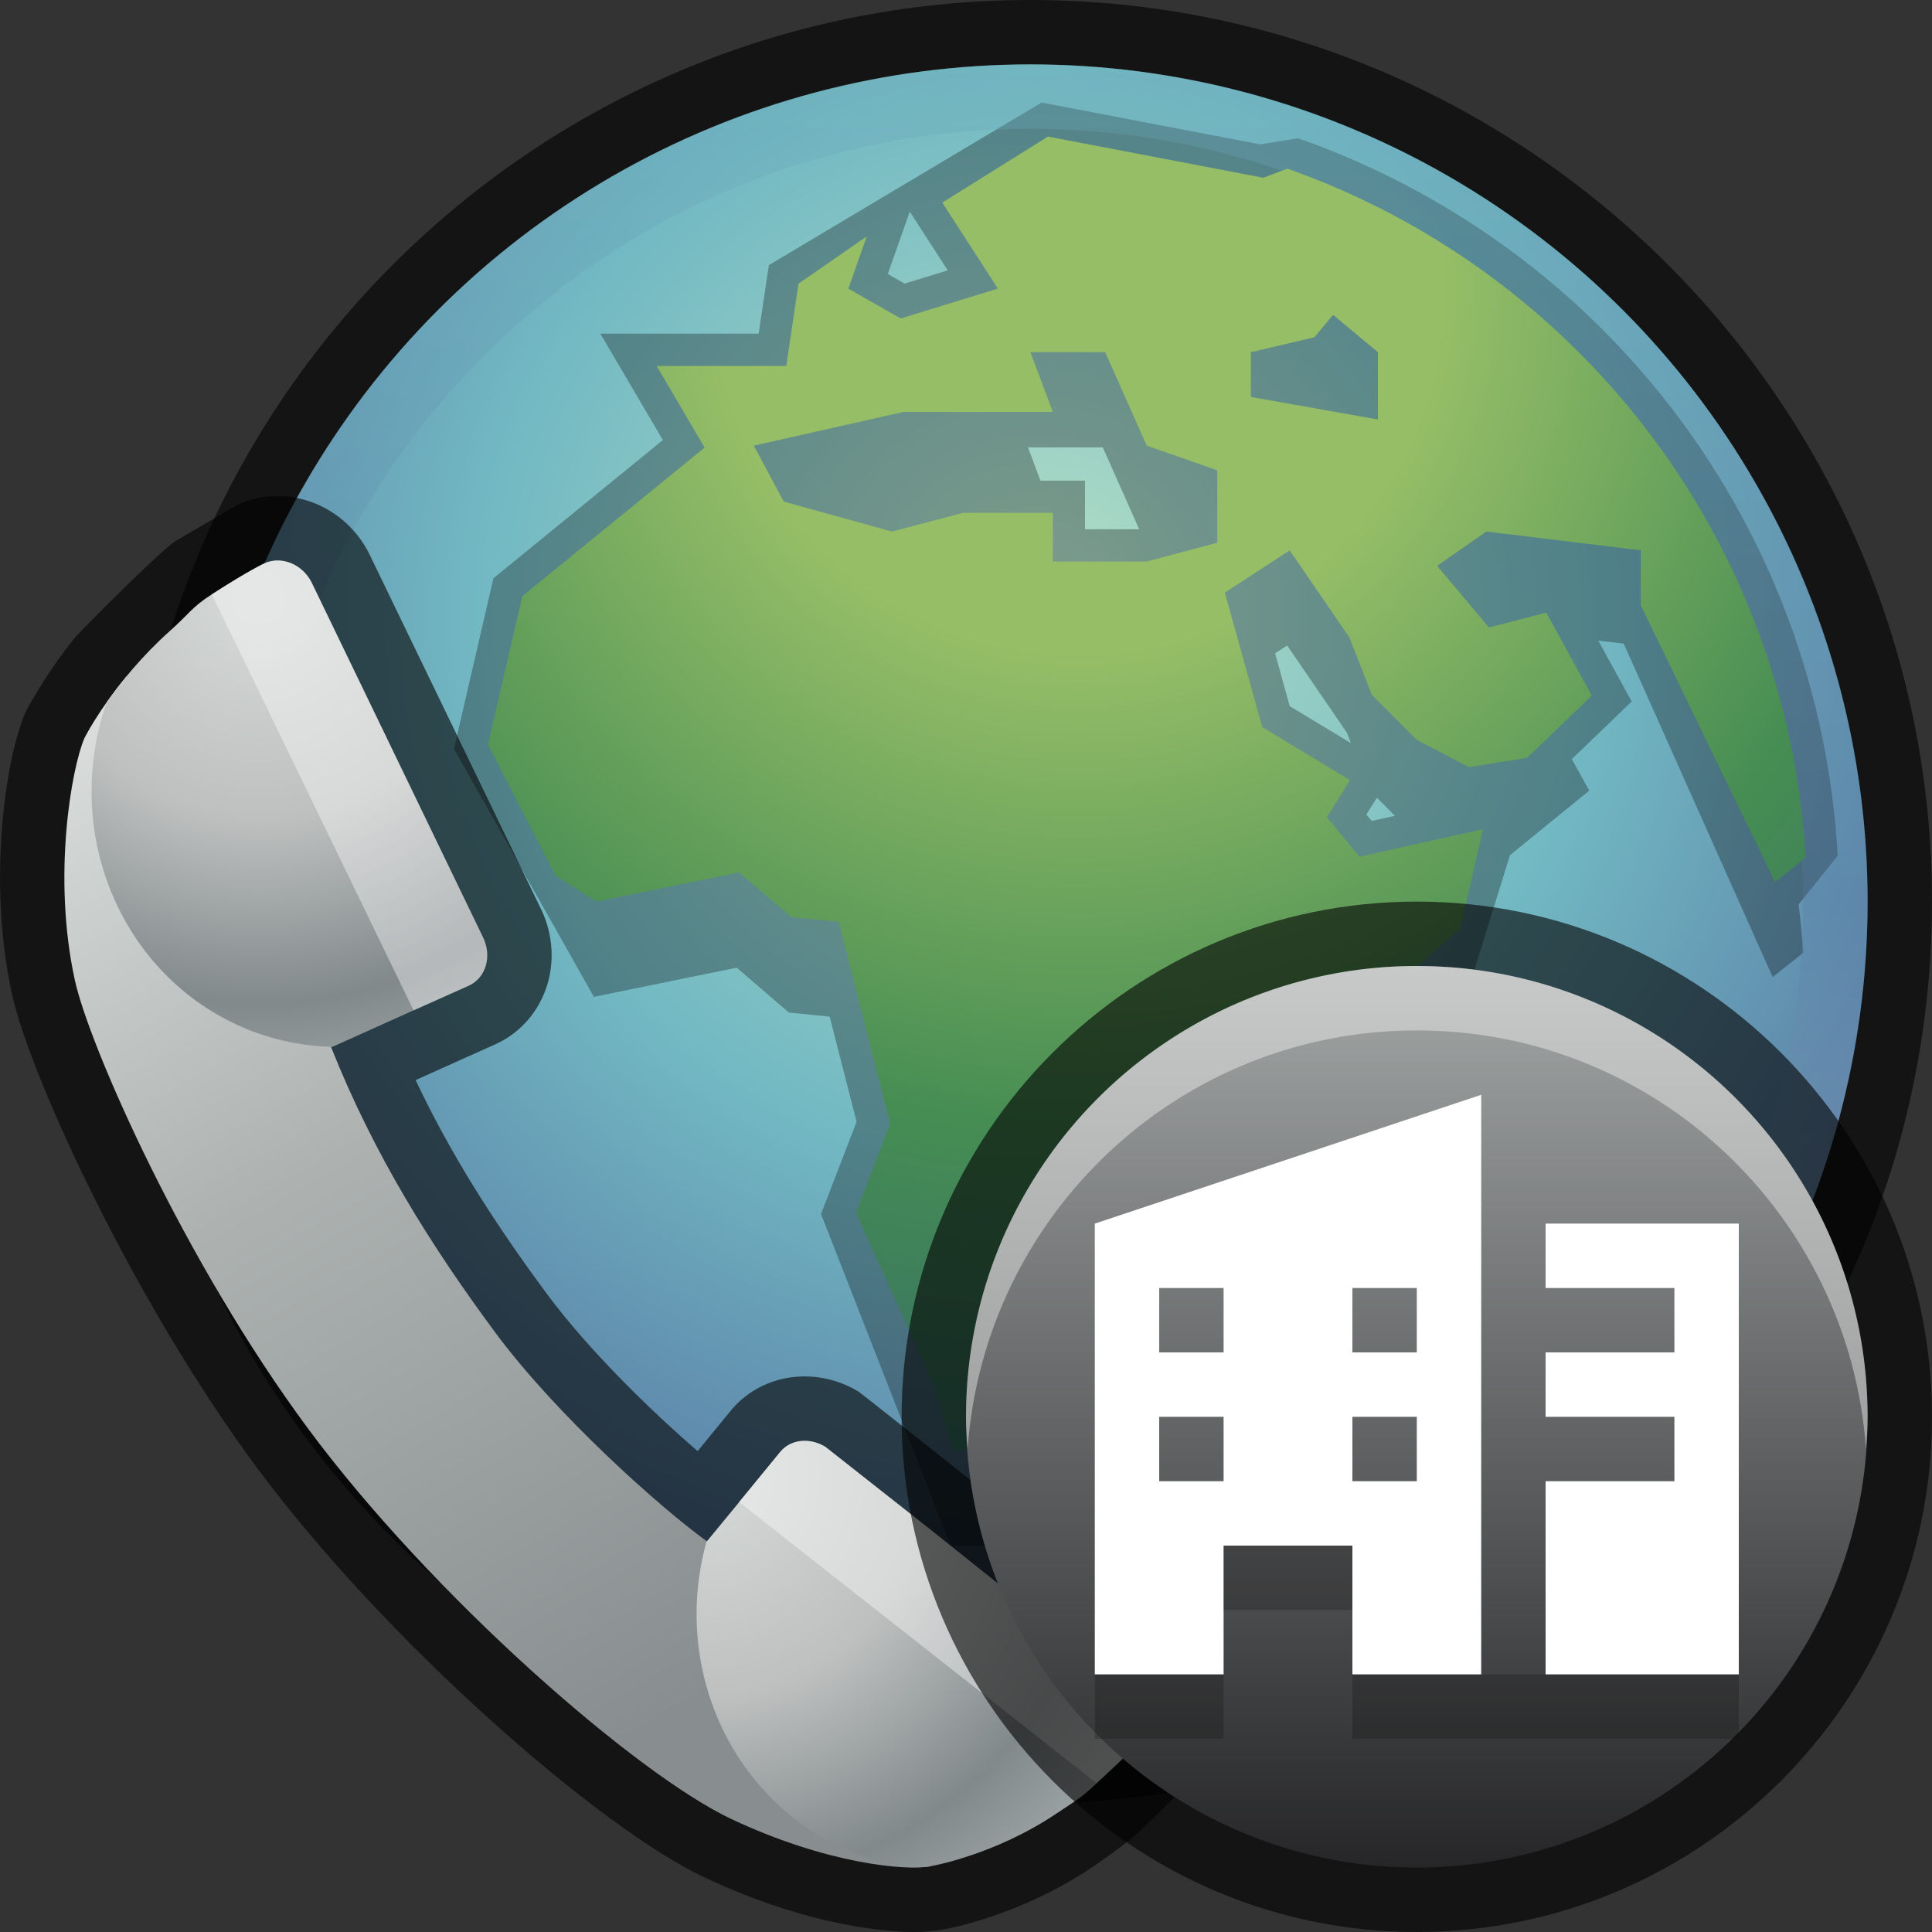 <?xml version="1.0" encoding="UTF-8"?>
<!DOCTYPE svg PUBLIC "-//W3C//DTD SVG 1.1 Tiny//EN" "http://www.w3.org/Graphics/SVG/1.1/DTD/svg11-tiny.dtd">
<svg baseProfile="tiny" height="30" viewBox="0 0 30 30" width="30" xmlns="http://www.w3.org/2000/svg" xmlns:xlink="http://www.w3.org/1999/xlink">
<rect x="0" y="0" width="30" height="30" fill="#333333" stroke="none"/>
<g>
<rect fill="none" height="30" width="30"/>
<path d="M16,0C8.28,0,2,6.279,2,14c0,7.719,6.28,14,14,14s14-6.281,14-14C30,6.279,23.72,0,16,0z" fill-opacity="0.6" stroke-opacity="0.6"/>
<radialGradient cx="-451.026" cy="-302.175" gradientTransform="matrix(0.35 0 0 0.35 173.95 115.321)" gradientUnits="userSpaceOnUse" id="SVGID_1_" r="48.906">
<stop offset="0" style="stop-color:#B4DFC6"/>
<stop offset="0.5" style="stop-color:#72B9C3"/>
<stop offset="1" style="stop-color:#546F9F"/>
</radialGradient>
<circle cx="16" cy="14" fill="url(#SVGID_1_)" r="13"/>
<path d="M28.536,13.287c-0.288-5.078-3.577-9.449-8.38-11.141l-0.585,0.096l-3.397-0.65l-4.235,2.525l-0.159,1.064  H9.322l0.971,1.652L7.662,8.979l-0.613,2.65l2.173,3.85l2.218-0.453l0.81,0.697l0.633,0.063l0.418,1.633l-0.552,1.432L14.763,24  h2.053l2.035-1.645v-0.67l0.537-0.834l0.444-0.227c-0.113,0.172-0.29,0.566-0.29,0.566c-0.019,0.135,0.289,2.756,1.192,2.551  c0.686-0.156,3.135-4.705,3.182-5.139c0.093-0.855-0.373-1.209-0.659-1.342l-0.318-0.15l-1.462,1.465  c-0.157,0.012-0.298,0.039-0.426,0.076v-1.217l1.588-1.551l0.808-2.604l1.231-1.002l-0.27-0.49l0.929-0.895l-0.519-0.945  l0.395,0.047l2.313,5.178L28,14.795c-0.015-0.254-0.042-0.502-0.071-0.752L28.536,13.287z M16.156,7.463l-0.193-0.516h1.161  l0.565,1.271h-0.841V7.463H16.156z M19.987,10.023l0.927,1.354l0.063,0.162l-0.95-0.574L19.8,10.146L19.987,10.023z M21.381,12.387  l0.28,0.281l-0.362,0.08l-0.082-0.1L21.381,12.387z M14.127,3.285l0.59,0.914l-0.67,0.205l-0.262-0.15L14.127,3.285z" fill-opacity="0.3" stroke-opacity="0.3"/>
<linearGradient gradientUnits="userSpaceOnUse" id="SVGID_2_" x1="15.999" x2="15.999" y1="1.062" y2="27.132">
<stop offset="0" style="stop-color:#6DACBC"/>
<stop offset="0.497" style="stop-color:#5778A3"/>
<stop offset="1" style="stop-color:#D3E0D8"/>
</linearGradient>
<path d="M16,1C8.821,1,3,6.82,3,14c0,7.182,5.821,13,13,13c7.182,0,13-5.818,13-13  C29,6.82,23.182,1,16,1z M16,26C9.383,26,4,20.617,4,14S9.383,2,16,2s12,5.383,12,12S22.617,26,16,26z" fill="url(#SVGID_2_)" fill-opacity="0.3" stroke-opacity="0.3"/>
<radialGradient cx="16.75" cy="4.499" gradientUnits="userSpaceOnUse" id="SVGID_3_" r="15.417">
<stop offset="0" style="stop-color:#96BE67"/>
<stop offset="0.315" style="stop-color:#96BE67"/>
<stop offset="0.727" style="stop-color:#468D53"/>
<stop offset="1" style="stop-color:#387463"/>
</radialGradient>
<path d="M23.044,17.713l-1.353,1.355c0,0-0.818,0-0.856,0.324c-0.018,0.141-0.063,0.744-0.201,1.057  c-0.272,0.188-0.597,0.813-0.597,0.813s-0.169,1.205,0.734,1C21.669,22.059,24.434,18.367,23.044,17.713z" fill="url(#SVGID_3_)"/>
<radialGradient cx="16.75" cy="4.5" gradientUnits="userSpaceOnUse" id="SVGID_4_" r="17.833">
<stop offset="0" style="stop-color:#96BE67"/>
<stop offset="0.315" style="stop-color:#96BE67"/>
<stop offset="0.727" style="stop-color:#468D53"/>
<stop offset="1" style="stop-color:#387463"/>
</radialGradient>
<path d="M19.99,2.619c-0.222,0.084-0.374,0.141-0.374,0.141l-3.344-0.639l-1.64,1.025l0.863,1.336  l-1.509,0.463l-0.813-0.463l0.286-0.811l-1.06,0.734L12.21,5.682h-2.014l0.745,1.268L8.11,9.258l-0.533,2.305l1.051,2.035L9.259,14  l2.218-0.453l0.81,0.695l0.736,0.072l0.801,3.135l-0.533,1.385l1.178,2.605l0.332,1.08h2.053l1.16-0.627l0.875-1.016v-1.23  l1.663-0.848v-1.822l0.658-1.25l1.467-1.32l0.351-1.531l-1.919,0.428l-0.505-0.615l0.359-0.574l-1.363-0.824l-0.581-2.088  l1.007-0.656l0.927,1.352l0.349,0.893l0.696,0.697l0.813,0.424l0.903-0.145l1.003-0.965l-0.706-1.289L23.12,9.744l-0.804-0.957  l0.764-0.533l2.397,0.291v0.852l2.086,4.299l0.474-0.379C27.756,8.359,24.48,4.199,19.99,2.619z M18.901,8.428l-1.095,0.291h-1.458  V7.963h-1.394l-1.103,0.291L12.17,7.789L11.705,6.92l2.321-0.523h2.322L16,5.469h1.161l0.646,1.451l1.095,0.383V8.428z   M21.397,6.514l-1.974-0.35V5.469l0.987-0.232l0.29-0.348l0.696,0.58V6.514z" fill="url(#SVGID_4_)"/>
<path d="M2.73,8.398C2.449,8.582,1.209,9.846,1.185,9.875c-0.489,0.596-0.786,1.178-0.795,1.197  c-0.308,0.727-0.585,2.615-0.205,4.359c0.282,1.289,1.901,4.789,3.796,7.348c2.016,2.721,5.333,5.609,6.953,6.371  c1.669,0.787,2.914,0.85,3.256,0.85c0.176,0,0.325-0.014,0.459-0.039c0.1-0.018,1.208-0.223,2.326-0.977  c0,0,0.467-0.314,0.729-0.555c0.02-0.018,0.786-0.768,0.799-0.785c0.247-0.311,0.358-0.701,0.312-1.102  c-0.049-0.416-0.27-0.805-0.605-1.068c0,0-4.841-3.844-4.875-3.863c-0.257-0.156-0.547-0.238-0.841-0.238  c-0.458,0-0.881,0.199-1.161,0.549l-0.5,0.611c-0.726-0.627-1.689-1.563-2.338-2.438c-0.884-1.193-1.535-2.25-2.041-3.324  l1.232-0.553c0.369-0.166,0.646-0.467,0.786-0.85c0.146-0.396,0.12-0.852-0.067-1.244L5.742,8.617  c-0.269-0.557-0.83-0.914-1.431-0.914c-0.217,0-0.427,0.045-0.622,0.135L2.73,8.398z" fill-opacity="0.6" stroke-opacity="0.6"/>
<linearGradient gradientUnits="userSpaceOnUse" id="SVGID_5_" x1="-0.287" x2="10.213" y1="8.442" y2="26.775">
<stop offset="0" style="stop-color:#ECEFED"/>
<stop offset="0.521" style="stop-color:#ADB2B1"/>
<stop offset="1" style="stop-color:#888E8F"/>
</linearGradient>
<path d="M5.143,16.264c0.67,1.684,1.561,3.094,2.548,4.428c0.95,1.281,2.554,2.713,3.286,3.242l3.479,5.045  c-0.384,0.076-1.622-0.037-3.097-0.732c-1.477-0.695-4.652-3.467-6.575-6.063c-1.922-2.594-3.398-5.941-3.622-6.965  c-0.352-1.611-0.051-3.287,0.148-3.756c0,0,0.213-0.426,0.646-0.951C2.142,10.285,5.143,16.264,5.143,16.264z" fill="url(#SVGID_5_)"/>
<radialGradient cx="10.891" cy="22.911" gradientUnits="userSpaceOnUse" id="SVGID_6_" r="8.667">
<stop offset="0" style="stop-color:#D3D7D5"/>
<stop offset="0.042" style="stop-color:#D3D7D5"/>
<stop offset="0.4" style="stop-color:#BDC0BF"/>
<stop offset="0.733" style="stop-color:#82898B"/>
<stop offset="1" style="stop-color:#ACB2B1"/>
</radialGradient>
<path d="M17.592,26.262l-3.165-2.527l-1.612-1.27c-0.241-0.146-0.541-0.119-0.703,0.084l-0.635,0.775v0.002  l-0.5,0.607c0-0.002-0.002-0.006-0.003-0.006c-0.565,2.01,0.43,4.135,2.343,4.865c0.253,0.094,0.509,0.162,0.765,0.201  c0.16,0.004,0.291,0,0.375-0.016c0,0,0.987-0.168,1.959-0.824c0.324-0.217,0.353-0.223,0.614-0.463c0.001-0.002,0-0.004,0.002-0.006  c0.515-0.471,0.689-0.664,0.689-0.664C17.898,26.799,17.842,26.457,17.592,26.262z" fill="url(#SVGID_6_)"/>
<path d="M11.477,23.324l0.635-0.775c0.162-0.203,0.462-0.23,0.703-0.084l1.612,1.27l3.165,2.527  c0.25,0.195,0.307,0.537,0.129,0.76c0,0-0.176,0.193-0.693,0.668L11.477,23.324z" fill="#FFFFFF" fill-opacity="0.4" stroke-opacity="0.4"/>
<radialGradient cx="-162.367" cy="-37.595" gradientTransform="matrix(0.989 0.147 -0.147 0.989 159.067 70.322)" gradientUnits="userSpaceOnUse" id="SVGID_7_" r="8.617">
<stop offset="0" style="stop-color:#D3D7D5"/>
<stop offset="0.042" style="stop-color:#D3D7D5"/>
<stop offset="0.4" style="stop-color:#BDC0BF"/>
<stop offset="0.733" style="stop-color:#82898B"/>
<stop offset="1" style="stop-color:#ACB2B1"/>
</radialGradient>
<path d="M7.502,14.557l-2.66-5.506C4.701,8.762,4.371,8.625,4.104,8.748c0,0-0.232,0.105-0.813,0.479  c0,0.002-0.001,0-0.002,0.002C2.973,9.432,2.947,9.523,2.634,9.801c-0.434,0.389-0.758,0.793-0.978,1.105  c-0.721,2.08,0.275,4.35,2.266,5.109c0.406,0.154,0.822,0.23,1.236,0.242l1.266-0.57l0.853-0.381  C7.545,15.186,7.643,14.85,7.502,14.557z" fill="url(#SVGID_7_)"/>
<path d="M3.29,9.229c0.581-0.375,0.813-0.48,0.813-0.48c0.268-0.123,0.598,0.014,0.738,0.303  l2.66,5.506c0.141,0.293,0.043,0.629-0.226,0.75l-0.853,0.381L3.29,9.229z" fill="#FFFFFF" fill-opacity="0.4" stroke-opacity="0.4"/>
</g>
<g>
<rect fill="none" height="30" width="30"/>
<g>
<path d="M22,30c-4.411,0-8-3.589-8-8s3.589-8,8-8s8,3.589,8,8S26.411,30,22,30L22,30z" fill-opacity="0.6" stroke-opacity="0.6"/>
<linearGradient gradientTransform="matrix(1 0 0 1 -549.961 -796.039)" gradientUnits="userSpaceOnUse" id="SVGID_1__" x1="571.961" x2="571.961" y1="811.039" y2="825.039">
<stop offset="0" style="stop-color:#A2A6A5"/>
<stop offset="1" style="stop-color:#262628"/>
</linearGradient>
<circle cx="22" cy="22" fill="url(#SVGID_1__)" r="7"/>
<path d="M22,16c3.697,0,6.717,2.869,6.975,6.5   C28.986,22.334,29,22.169,29,22c0-3.865-3.134-7-7-7s-7,3.135-7,7c0,0.169,0.014,0.334,0.025,0.5C15.283,18.869,18.303,16,22,16z" fill="#FFFFFF" fill-opacity="0.4" stroke-opacity="0.4"/>
<polygon fill="#FFFFFF" points="24,19 24,20 26,20 26,21 24,21 24,22 26,22 26,23 24,23 24,26 27,26 27,19  "/>
<path d="M17,19v7h2v-2h2v2h2v-9L17,19z M19,23h-1v-1h1V23z M19,21h-1v-1h1V21z M22,23h-1v-1h1V23z M22,21h-1v-1h1   V21z" fill="#FFFFFF"/>
<rect fill-opacity="0.2" height="1" stroke-opacity="0.2" width="2" x="17" y="26"/>
<rect fill-opacity="0.2" height="1" stroke-opacity="0.2" width="6" x="21" y="26"/>
<rect fill-opacity="0.2" height="1" stroke-opacity="0.2" width="2" x="19" y="24"/>
</g>
</g>
</svg>
